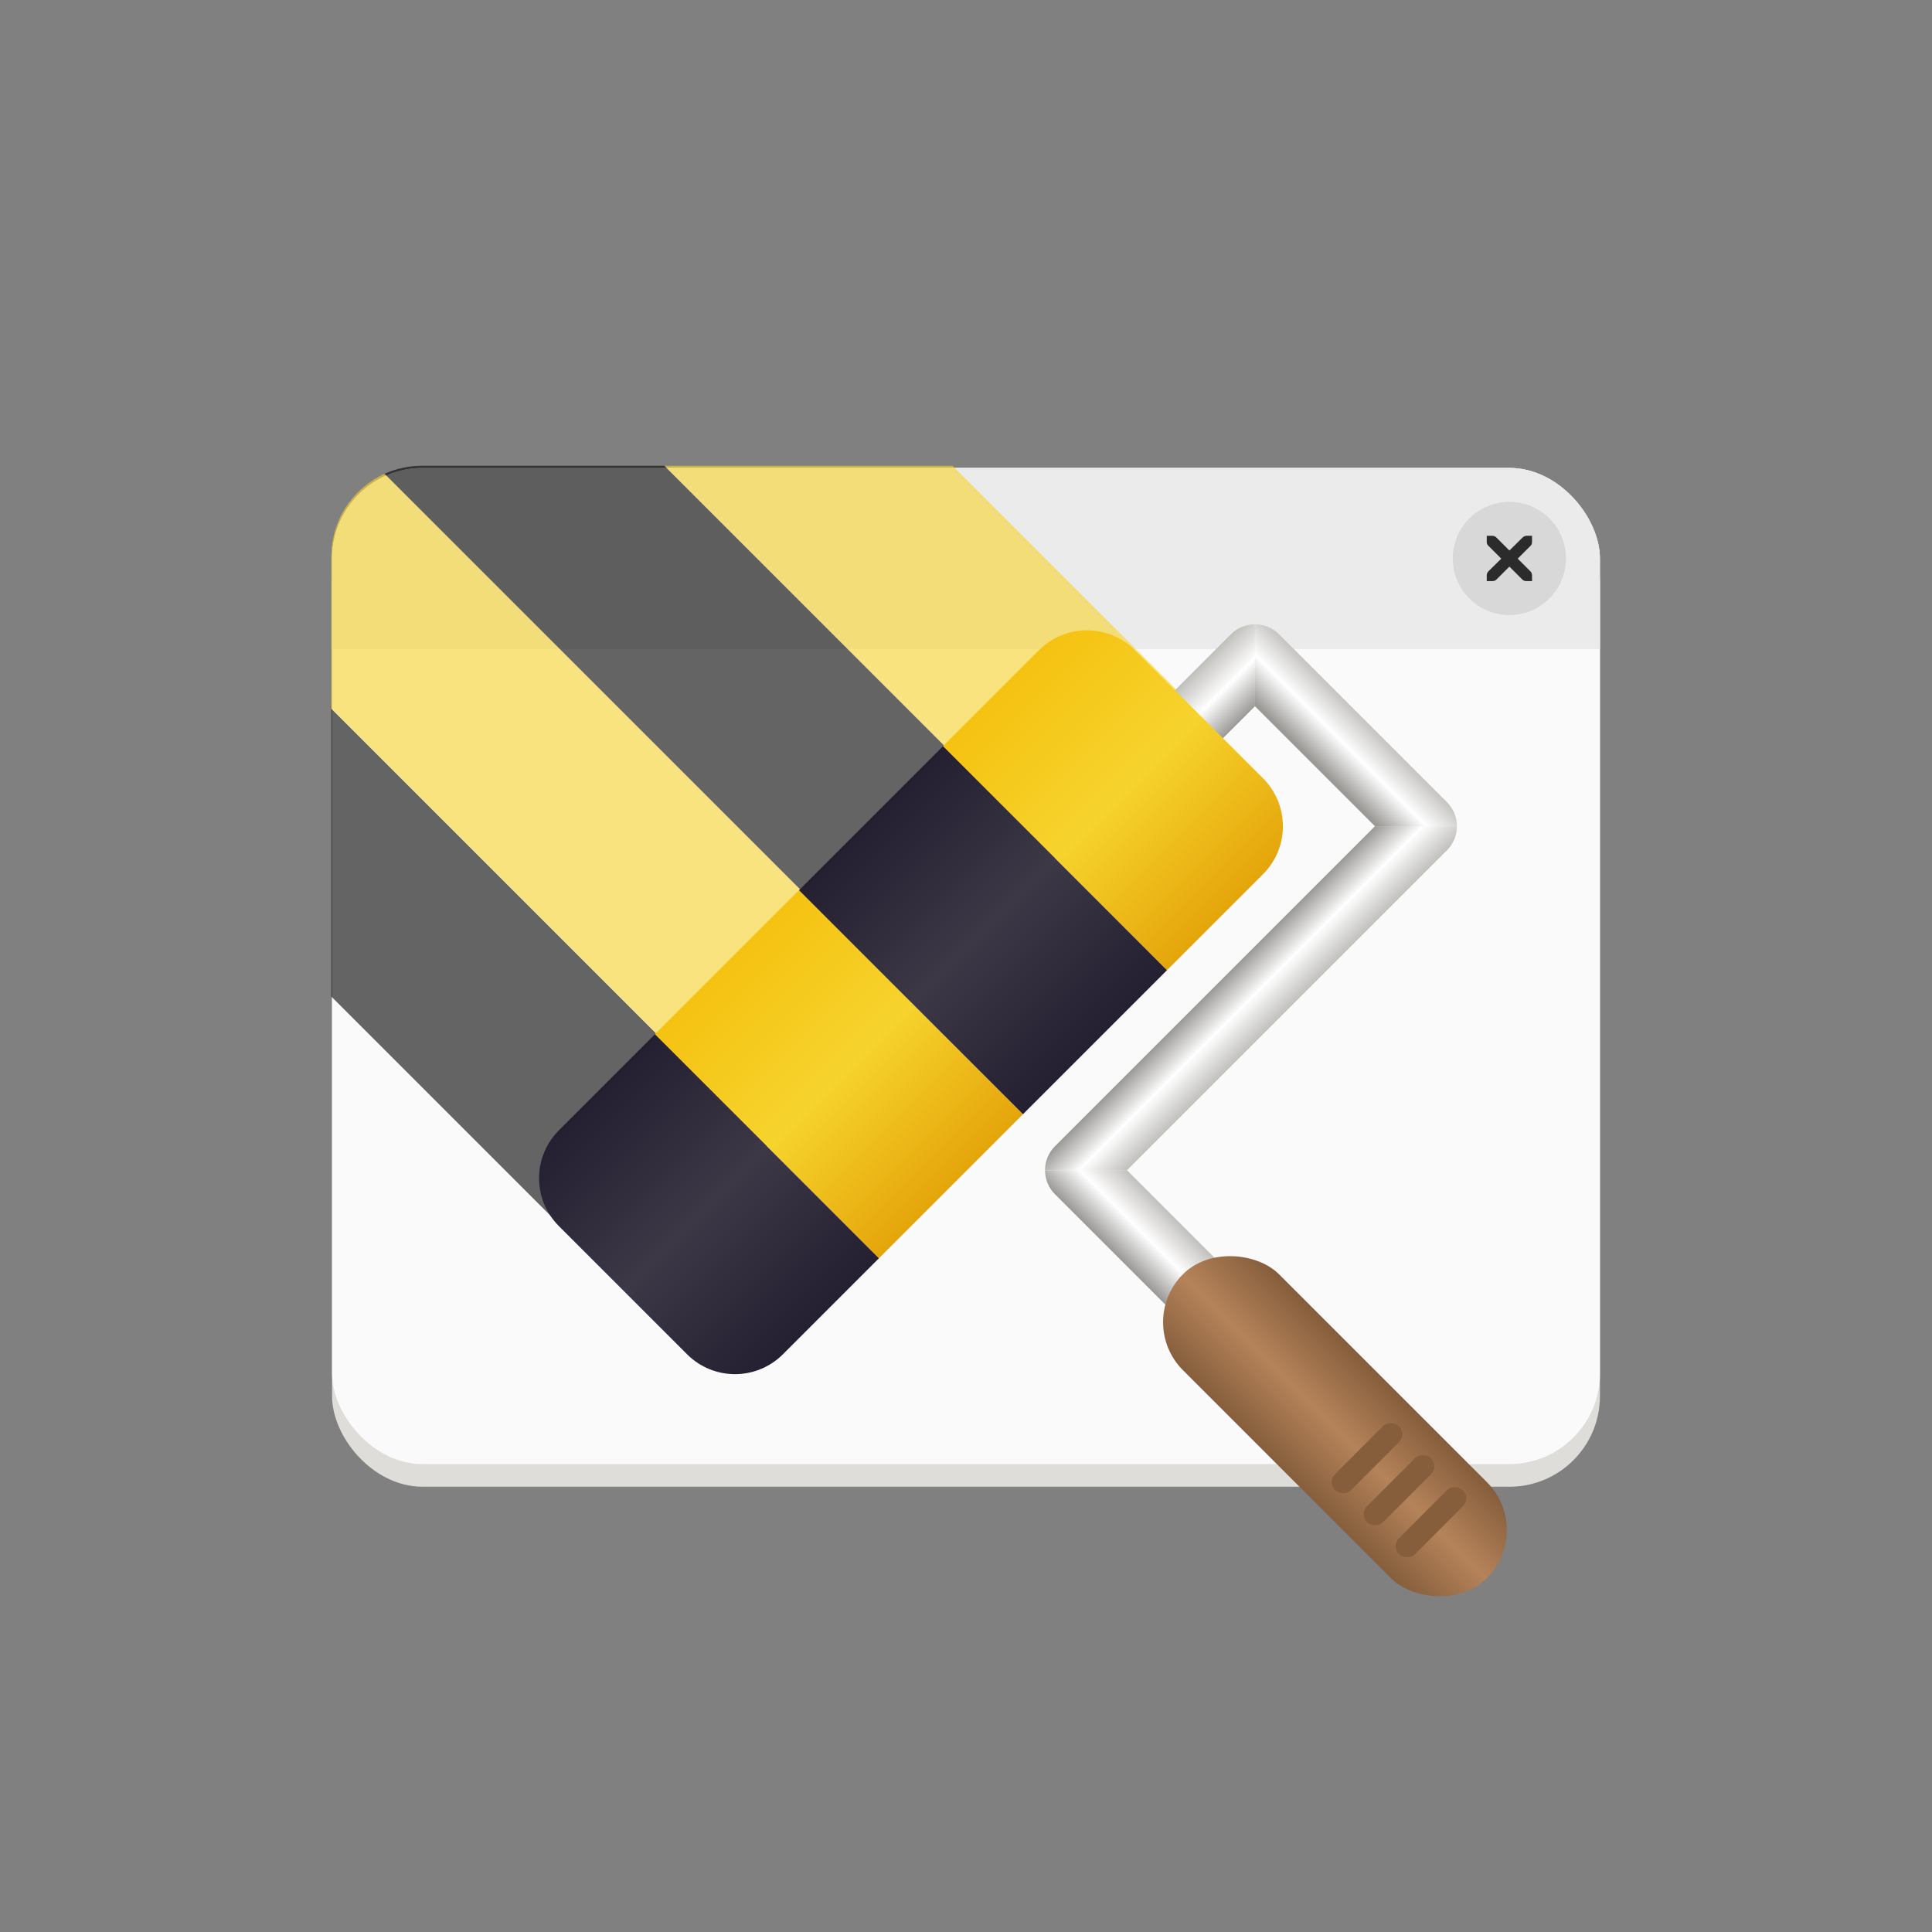 <?xml version="1.0" encoding="UTF-8" standalone="no"?>
<!-- Created with Inkscape (http://www.inkscape.org/) -->

<svg
   width="128"
   height="128"
   viewBox="0 0 128 128"
   version="1.1"
   id="svg699"
   inkscape:version="1.2.2 (b0a8486541, 2022-12-01)"
   sodipodi:docname="logo-devel-small.svg"
   xmlns:inkscape="http://www.inkscape.org/namespaces/inkscape"
   xmlns:sodipodi="http://sodipodi.sourceforge.net/DTD/sodipodi-0.dtd"
   xmlns:xlink="http://www.w3.org/1999/xlink"
   xmlns="http://www.w3.org/2000/svg"
   xmlns:svg="http://www.w3.org/2000/svg">
  <rect x="0" y="0" width="128" height="128" fill="#808080" stroke="none"/>
  <sodipodi:namedview
     id="namedview701"
     pagecolor="#ffffff"
     bordercolor="#000000"
     borderopacity="0.25"
     inkscape:showpageshadow="false"
     inkscape:pageopacity="0.0"
     inkscape:pagecheckerboard="0"
     inkscape:deskcolor="#d1d1d1"
     inkscape:document-units="px"
     showgrid="false"
     inkscape:zoom="2.2173157"
     inkscape:cx="58.629451"
     inkscape:cy="69.002354"
     inkscape:window-width="1280"
     inkscape:window-height="731"
     inkscape:window-x="0"
     inkscape:window-y="0"
     inkscape:window-maximized="1"
     inkscape:current-layer="layer1">
    <inkscape:grid
       type="xygrid"
       id="grid820"
       empspacing="4" />
  </sodipodi:namedview>
  <defs
     id="defs696">
    <clipPath
       clipPathUnits="userSpaceOnUse"
       id="clipPath2226">
      <rect
         style="fill:#9141ac"
         id="rect2228"
         width="112"
         height="88"
         x="8"
         y="200"
         rx="8"
         ry="8"
         inkscape:label="window clip" />
    </clipPath>
    <clipPath
       clipPathUnits="userSpaceOnUse"
       id="clipPath3885">
      <rect
         style="fill:#fafafa"
         id="rect3887"
         width="112"
         height="88"
         x="107.067"
         y="297.742"
         rx="8"
         ry="8"
         inkscape:label="window"
         transform="rotate(45)" />
    </clipPath>
    <clipPath
       clipPathUnits="userSpaceOnUse"
       id="clipPath2226-3">
      <rect
         style="fill:#9141ac"
         id="rect2228-6"
         width="112"
         height="88"
         x="8"
         y="200"
         rx="8"
         ry="8"
         inkscape:label="window clip" />
    </clipPath>
    <clipPath
       clipPathUnits="userSpaceOnUse"
       id="clipPath3885-7">
      <rect
         style="fill:#fafafa"
         id="rect3887-5"
         width="112"
         height="88"
         x="107.067"
         y="297.742"
         rx="8"
         ry="8"
         inkscape:label="window"
         transform="rotate(45)" />
    </clipPath>
    <linearGradient
       inkscape:collect="always"
       xlink:href="#linearGradient4793"
       id="linearGradient5376"
       gradientUnits="userSpaceOnUse"
       gradientTransform="matrix(0.594,0,0,1.5,-438.75,9)"
       x1="848.422"
       y1="232"
       x2="848.422"
       y2="228" />
    <linearGradient
       inkscape:collect="always"
       id="linearGradient4793">
      <stop
         style="stop-color:#9a9996;stop-opacity:1"
         offset="0"
         id="stop4787" />
      <stop
         style="stop-color:#ffffff;stop-opacity:1"
         offset="0.5"
         id="stop4789" />
      <stop
         style="stop-color:#c0bfbc;stop-opacity:1"
         offset="1"
         id="stop4791" />
    </linearGradient>
    <linearGradient
       inkscape:collect="always"
       xlink:href="#linearGradient4793"
       id="linearGradient5378"
       gradientUnits="userSpaceOnUse"
       gradientTransform="matrix(0.594,0,0,1.5,-438.75,9)"
       x1="853.474"
       y1="237.333"
       x2="863.58"
       y2="237.333" />
    <linearGradient
       inkscape:collect="always"
       xlink:href="#linearGradient4793"
       id="linearGradient5380"
       gradientUnits="userSpaceOnUse"
       gradientTransform="matrix(0.594,0,0,1.5,-438.75,8)"
       x1="823.159"
       y1="242.667"
       x2="823.159"
       y2="246.667" />
    <linearGradient
       inkscape:collect="always"
       xlink:href="#linearGradient4793"
       id="linearGradient5382"
       gradientUnits="userSpaceOnUse"
       gradientTransform="matrix(0.509,0,0,1.5,-373.357,9)"
       x1="782.737"
       y1="248.667"
       x2="794.527"
       y2="248.667" />
    <linearGradient
       inkscape:collect="always"
       xlink:href="#linearGradient5094"
       id="linearGradient5384"
       gradientUnits="userSpaceOnUse"
       gradientTransform="matrix(0.857,0,0,1.056,-392.383,102.292)"
       x1="483.447"
       y1="288.671"
       x2="497.447"
       y2="288.671" />
    <linearGradient
       inkscape:collect="always"
       id="linearGradient5094">
      <stop
         style="stop-color:#865e3c;stop-opacity:1;"
         offset="0"
         id="stop5088" />
      <stop
         style="stop-color:#b5835a;stop-opacity:1;"
         offset="0.5"
         id="stop5090" />
      <stop
         style="stop-color:#865e3c;stop-opacity:1;"
         offset="1"
         id="stop5092" />
    </linearGradient>
    <linearGradient
       inkscape:collect="always"
       xlink:href="#linearGradient10171"
       id="linearGradient5368"
       gradientUnits="userSpaceOnUse"
       gradientTransform="matrix(1.5,0,0,1.556,-162,266.889)"
       x1="102.667"
       y1="47"
       x2="102.667"
       y2="65" />
    <linearGradient
       inkscape:collect="always"
       id="linearGradient10171">
      <stop
         style="stop-color:#241f31;stop-opacity:1;"
         offset="0"
         id="stop10165" />
      <stop
         style="stop-color:#3d3846;stop-opacity:1;"
         offset="0.5"
         id="stop10167" />
      <stop
         style="stop-color:#241f31;stop-opacity:1;"
         offset="1"
         id="stop10169" />
    </linearGradient>
    <linearGradient
       inkscape:collect="always"
       xlink:href="#linearGradient7582"
       id="linearGradient5370"
       gradientUnits="userSpaceOnUse"
       gradientTransform="matrix(1.5,0,0,1.556,-104,266.889)"
       x1="82"
       y1="47"
       x2="82"
       y2="65" />
    <linearGradient
       inkscape:collect="always"
       id="linearGradient7582">
      <stop
         style="stop-color:#f5c211;stop-opacity:1;"
         offset="0"
         id="stop7576" />
      <stop
         style="stop-color:#f6d32d;stop-opacity:1;"
         offset="0.5"
         id="stop7578" />
      <stop
         style="stop-color:#e5a50a;stop-opacity:1;"
         offset="1"
         id="stop7580" />
    </linearGradient>
    <linearGradient
       inkscape:collect="always"
       xlink:href="#linearGradient7582"
       id="linearGradient5372"
       gradientUnits="userSpaceOnUse"
       gradientTransform="matrix(1.5,0,0,1.556,-68,266.889)"
       x1="88"
       y1="47"
       x2="88"
       y2="65" />
    <linearGradient
       inkscape:collect="always"
       xlink:href="#linearGradient10171"
       id="linearGradient5374"
       gradientUnits="userSpaceOnUse"
       gradientTransform="matrix(1.5,0,0,1.556,-86,266.889)"
       x1="82"
       y1="47"
       x2="82"
       y2="65" />
  </defs>
  <g
     inkscape:label="Слой 1"
     inkscape:groupmode="layer"
     id="layer1">
    <g
       id="g7493"
       inkscape:label="window"
       style="display:inline;enable-background:new"
       transform="matrix(0.75,0,0,0.75,16,-119)">
      <rect
         style="fill:#deddda"
         id="rect1201"
         width="112"
         height="88"
         x="8"
         y="202"
         rx="8"
         ry="8"
         inkscape:label="window depth" />
      <rect
         style="fill:#fafafa"
         id="rect5398"
         width="112"
         height="88"
         x="8"
         y="200"
         rx="8"
         ry="8"
         inkscape:label="window" />
      <rect
         id="rect547"
         width="112"
         height="16"
         x="8"
         y="200"
         inkscape:label="header bar"
         style="fill:#ebebeb"
         clip-path="url(#clipPath2226-3)" />
      <circle
         style="fill:#d8d8d8"
         id="circle2764-2"
         cx="112"
         cy="208"
         inkscape:label="close button"
         r="5" />
      <path
         d="m 110.001,206 h 0.5 0.016 c 0.127,0.006 0.256,0.064 0.344,0.156 l 1.141,1.141 1.156,-1.141 c 0.133,-0.115 0.223,-0.152 0.344,-0.156 h 0.5 v 0.5 c 0,0.143 -0.018,0.275 -0.125,0.375 l -1.141,1.141 1.125,1.125 c 0.094,0.094 0.141,0.227 0.141,0.359 v 0.5 h -0.5 c -0.133,0 -0.266,-0.047 -0.359,-0.141 l -1.141,-1.141 -1.141,1.141 C 110.767,209.953 110.634,210 110.501,210 h -0.5 v -0.5 c 0,-0.133 0.047,-0.266 0.141,-0.359 l 1.141,-1.125 -1.141,-1.141 c -0.105,-0.098 -0.152,-0.234 -0.141,-0.375 z m 0,0"
         fill="#2e3436"
         id="path577"
         style="fill:#2b2b2b"
         inkscape:label="close icon" />
    </g>
    <g
       id="g3852"
       style="display:inline;opacity:0.6;enable-background:new"
       inkscape:label="paint"
       transform="matrix(0.53,-0.53,0.53,0.53,-58.3,-192.307)"
       clip-path="url(#clipPath3885-7)">
      <rect
         id="rect3834"
         width="18"
         height="96"
         x="-168"
         y="260"
         style="fill:#000000" />
      <rect
         id="rect3836"
         width="18"
         height="96"
         x="-150"
         y="260"
         style="fill:#f6d32d" />
      <rect
         id="rect3838"
         width="18"
         height="96"
         x="-132"
         y="260"
         style="fill:#000000" />
      <rect
         id="rect3840"
         width="18"
         height="96"
         x="-114"
         y="260"
         style="fill:#f6d32d" />
    </g>
    <g
       id="g5400"
       transform="matrix(0.53,-0.53,0.53,0.53,-163.305,-85.18)"
       inkscape:label="roller"
       style="display:inline;enable-background:new">
      <g
         id="g5356"
         transform="translate(40)">
        <path
           id="path5340"
           style="fill:url(#linearGradient5376)"
           d="m 59,351 c -1.662,0 -3,1.338 -3,3 0,1.662 1.338,3 3,3 h 9 l 5.123,-5.123 C 72.581,351.335 71.831,351 71,351 Z" />
        <path
           id="path5342"
           style="fill:url(#linearGradient5378)"
           d="M 73.123,351.877 68,357 v 15 l 5.123,5.123 C 73.665,376.581 74,375.831 74,375 v -21 c 0,-0.831 -0.335,-1.581 -0.877,-2.123 z" />
        <path
           id="path5344"
           style="fill:url(#linearGradient5380)"
           d="m 28,372 c -0.831,0 -1.581,0.335 -2.123,0.877 L 31,378 h 40 c 0.831,0 1.581,-0.335 2.123,-0.877 L 68,372 Z" />
        <path
           id="path5346"
           style="fill:url(#linearGradient5382)"
           d="M 25.877,372.877 C 25.335,373.419 25,374.169 25,375 v 14 c 0,1.662 1.338,3 3,3 1.662,0 3,-1.338 3,-3 v -11 z" />
        <rect
           style="fill:url(#linearGradient5384)"
           id="rect5348"
           width="12"
           height="38"
           x="22"
           y="388"
           rx="6"
           ry="6" />
        <rect
           id="rect5350"
           width="8"
           height="2"
           x="24"
           y="410"
           rx="1"
           ry="1"
           style="fill:#865e3c" />
        <rect
           id="rect5352"
           width="8"
           height="2"
           x="24"
           y="414"
           rx="1"
           ry="1"
           style="fill:#865e3c" />
        <rect
           id="rect5354"
           width="8"
           height="2"
           x="24"
           y="418"
           rx="1"
           ry="1"
           style="fill:#865e3c" />
      </g>
      <g
         id="g5366"
         transform="translate(40)">
        <path
           id="path5358"
           style="fill:url(#linearGradient5368);fill-opacity:1"
           d="m -2,340 c -3.324,0 -6,2.676 -6,6 v 16 c 0,3.324 2.676,6 6,6 h 12 v -28 z" />
        <rect
           style="fill:url(#linearGradient5370);fill-opacity:1"
           id="rect5360"
           width="18"
           height="28"
           x="10"
           y="340"
           inkscape:label="rect5360" />
        <path
           id="path5362"
           style="fill:url(#linearGradient5372);fill-opacity:1"
           d="m 46,368 h 12 c 3.324,0 6,-2.676 6,-6 v -16 c 0,-3.324 -2.676,-6 -6,-6 H 46 Z" />
        <rect
           style="fill:url(#linearGradient5374);fill-opacity:1"
           id="rect5364"
           width="18"
           height="28"
           x="28"
           y="340" />
      </g>
    </g>
  </g>
</svg>
